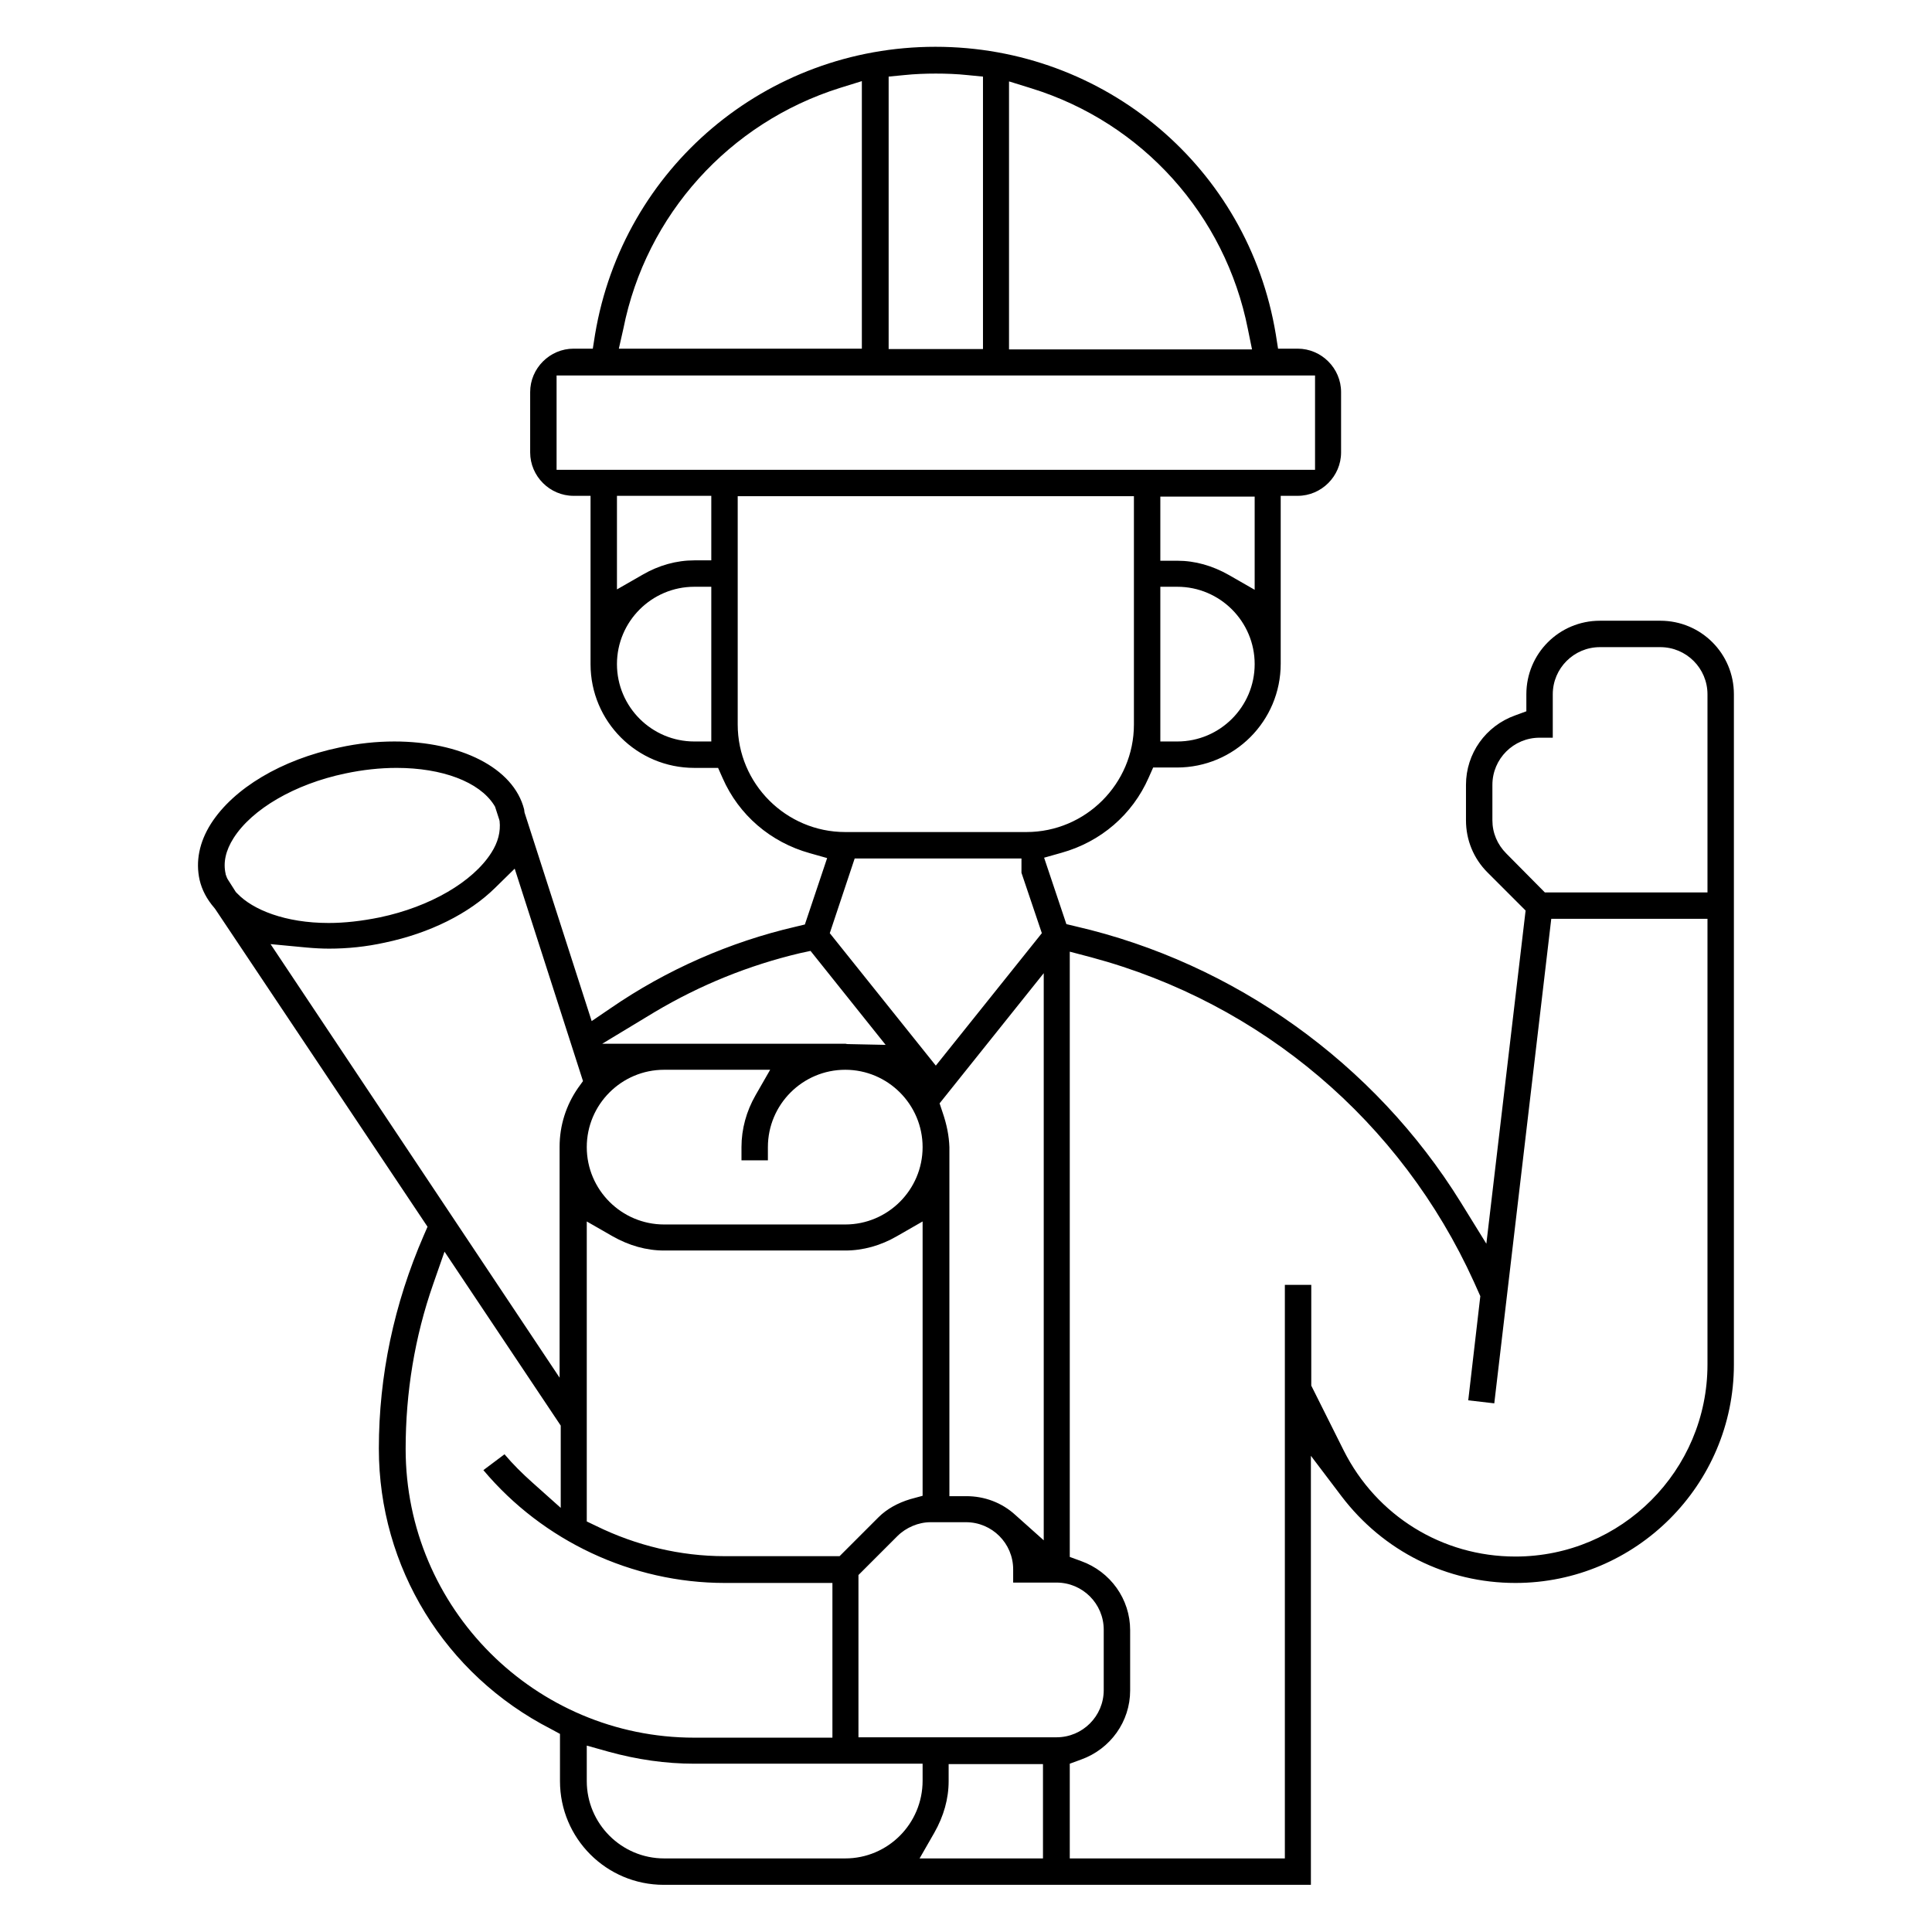 <?xml version="1.0" encoding="utf-8"?>
<!-- Generator: Adobe Illustrator 23.0.1, SVG Export Plug-In . SVG Version: 6.00 Build 0)  -->
<svg version="1.1" id="Layer_5" xmlns="http://www.w3.org/2000/svg" xmlns:xlink="http://www.w3.org/1999/xlink" x="0px" y="0px"
	 viewBox="0 0 512 512" style="enable-background:new 0 0 512 512;" xml:space="preserve">
<path d="M401.6,419.5c31.9,0,57.9-26,57.9-57.9V184c0-10.8-8.7-19.5-19.5-19.5h-16c-10.8,0-19.5,8.7-19.5,19.5v4.5l-3,1.1
	c-7.8,2.8-13,10.1-13,18.4v9.4c0,5.2,2,10.1,5.7,13.8l10.1,10.1l-10.4,88.3l-6.8-11c-22.8-36.8-60-63.4-102-73.1l-2.5-0.6l-5.9-17.6
	l4.6-1.3c10.4-2.9,18.8-10.1,23.1-19.9l1.2-2.7h6.3c15.2,0,27.5-12.3,27.5-27.5v-44.5h4.5c6.3,0,11.5-5.2,11.5-11.5v-16
	c0-6.3-5.2-11.5-11.5-11.5h-5.2l-0.6-3.8c-7.3-44.2-45.3-76.2-90.2-76.2c-44.9,0-82.8,32.1-90.2,76.2l-0.6,3.8H152
	c-6.3,0-11.5,5.2-11.5,11.5v16c0,6.3,5.2,11.5,11.5,11.5h4.5V176c0,15.2,12.3,27.5,27.5,27.5h6.3l1.2,2.7c4.3,9.8,12.7,17,23.1,19.9
	l4.6,1.3l-5.9,17.6l-2.5,0.6c-17.3,4-34.2,11.4-49,21.6l-5,3.4l-17.8-55.3c0-0.3-0.1-0.5-0.1-0.8c-2.8-11.1-17-18-34.4-18
	c-4.7,0-9.6,0.5-14.6,1.6c-15.3,3.2-28,10.8-34,20.2c-3.1,4.9-4.1,10-3,14.9c0.6,2.6,1.9,5.1,3.9,7.4l0.3,0.4l56.2,84.1l-1,2.3
	c-7.9,18.2-11.9,37.2-11.9,56.5c0,31.4,17.5,59.9,45.6,74.3l2.4,1.3V472c0,15.2,12.3,27.5,27.5,27.5h171.5V385.8l8.1,10.7
	C366.6,411.1,383.4,419.5,401.6,419.5z M399.2,226.2c-2.4-2.4-3.7-5.5-3.7-8.8V208c0-6.9,5.6-12.5,12.5-12.5h3.5V184
	c0-6.9,5.6-12.5,12.5-12.5h16c6.9,0,12.5,5.6,12.5,12.5v52.5h-43.1L399.2,226.2z M312,196.5h-4.5v-41h4.5c11.3,0,20.5,9.2,20.5,20.5
	S323.3,196.5,312,196.5z M332.5,156.3l-6.8-3.9c-4.4-2.5-9-3.8-13.7-3.8h-4.5v-17h25V156.3z M267.5,21.6l5.8,1.8
	c29.4,9.1,51.4,33.5,57.4,63.8l1.1,5.4h-64.4V21.6z M235.5,20.3l4.1-0.4c2.9-0.3,5.7-0.4,8.4-0.4s5.6,0.1,8.4,0.4l4.1,0.4v72.2h-25
	V20.3z M165.2,87.1c6-30.2,28.1-54.6,57.4-63.8l5.8-1.8v70.9h-64.4L165.2,87.1z M188.5,196.5H184c-11.3,0-20.5-9.2-20.5-20.5
	s9.2-20.5,20.5-20.5h4.5V196.5z M188.5,148.5H184c-4.7,0-9.4,1.3-13.7,3.8l-6.8,3.9v-24.8h25V148.5z M147.5,124.5l0-25h201v25H147.5
	z M195.5,192v-60.5h105V192c0,15.7-12.8,28.5-28.5,28.5h-48C208.3,220.5,195.5,207.7,195.5,192z M249.8,294.8l-0.8-2.4l27.6-34.5
	v150.3l-7.5-6.7c-3.6-3.3-8.2-5-13-5h-4.5V304C251.5,301,250.9,298,249.8,294.8z M276.1,247.3L248,282.4l-28.1-35.1l6.6-19.8h44.2
	v3.8L276.1,247.3z M173.5,268.2c12.1-7.2,25-12.4,38.5-15.6l2.8-0.6l19.9,24.9l-9.6-0.2c-0.4,0-0.7,0-1-0.1l0,0h-47.6
	c-0.2,0-0.3,0-0.5,0h-16.4L173.5,268.2z M176,283.5h28.1l-3.9,6.8c-2.4,4.2-3.7,8.9-3.7,13.7v3.5h7V304c0-11.3,9.2-20.5,20.5-20.5
	s20.5,9.2,20.5,20.5s-9.2,20.5-20.5,20.5h-48c-11.3,0-20.5-9.2-20.5-20.5S164.7,283.5,176,283.5z M155.5,323.7l6.8,3.9
	c4.4,2.5,9,3.8,13.7,3.8h48c4.7,0,9.4-1.3,13.7-3.8l6.8-3.9v72.7l-3.3,0.9c-3.3,1-6.2,2.6-8.4,4.8l-10.3,10.3H192
	c-11.7,0-23.4-2.8-34-8l-2.5-1.2V323.7z M62.5,236.4l-2.1-3.3c-0.2-0.3-0.4-0.8-0.6-1.4l0-0.1c-0.7-3,0-6.2,2.1-9.5l0,0
	c4.9-7.7,16.2-14.3,29.5-17.1c4.7-1,9.3-1.5,13.7-1.5c12.1,0,21.9,3.7,25.8,9.8l0.3,0.5l1.1,3.4l0.1,0.4c0.3,2.8-0.4,5.6-2.2,8.4
	c-4.9,7.7-16.2,14.3-29.5,17.1c-4.9,1-9.4,1.5-13.6,1.5c-11.5,0-20.1-3.5-24.2-7.8L62.5,236.4z M71.7,250.2l9.5,0.9
	c2.2,0.2,4.2,0.3,6,0.3c4.9,0,9.8-0.5,14.8-1.6c11.9-2.5,22.3-7.7,29.2-14.5l5.2-5.1l18.1,56.3l-1.3,1.8c-3.2,4.6-4.9,10-4.9,15.6
	v61.2L71.7,250.2z M107.5,384c0-15,2.4-29.7,7.3-43.7l3-8.6l30.8,46.1v21.8l-7.5-6.7c-2.8-2.5-5.2-4.9-7.4-7.5l-5.6,4.2
	c15.8,18.8,39.4,29.9,64,29.9h28.5v41H184C141.8,460.5,107.5,426.2,107.5,384z M224,492.5h-48c-11.3,0-20.5-9.2-20.5-20.5v-9.4
	l5.7,1.6c7.6,2.1,15.2,3.2,22.8,3.2h60.5v4.5C244.5,483.3,235.3,492.5,224,492.5z M276.5,492.5h-32.8l3.9-6.8
	c2.5-4.4,3.8-9,3.8-13.7v-4.5h25V492.5z M227.5,460.5v-43.1l10.3-10.3c2.3-2.3,5.6-3.7,8.8-3.7h9.4c6.9,0,12.5,5.6,12.5,12.5v3.5
	H280c6.9,0,12.5,5.6,12.5,12.5v16c0,6.9-5.6,12.5-12.5,12.5H227.5z M340.5,340.5v152h-57v-25.1l3-1.1c7.8-2.8,13-10.1,13-18.3v-16
	c0-8.2-5.2-15.5-13-18.3l-3-1.1V252.2l5.7,1.5c45.1,12.1,82.1,43.5,101.4,86l1.7,3.8l-3.2,27.6l6.9,0.8l15.1-128.4h41.4v118.1
	c0,28.1-22.8,50.9-50.9,50.9c-19.4,0-36.8-10.8-45.5-28.1l-8.6-17.2v-26.7H340.5z"/>
</svg>
